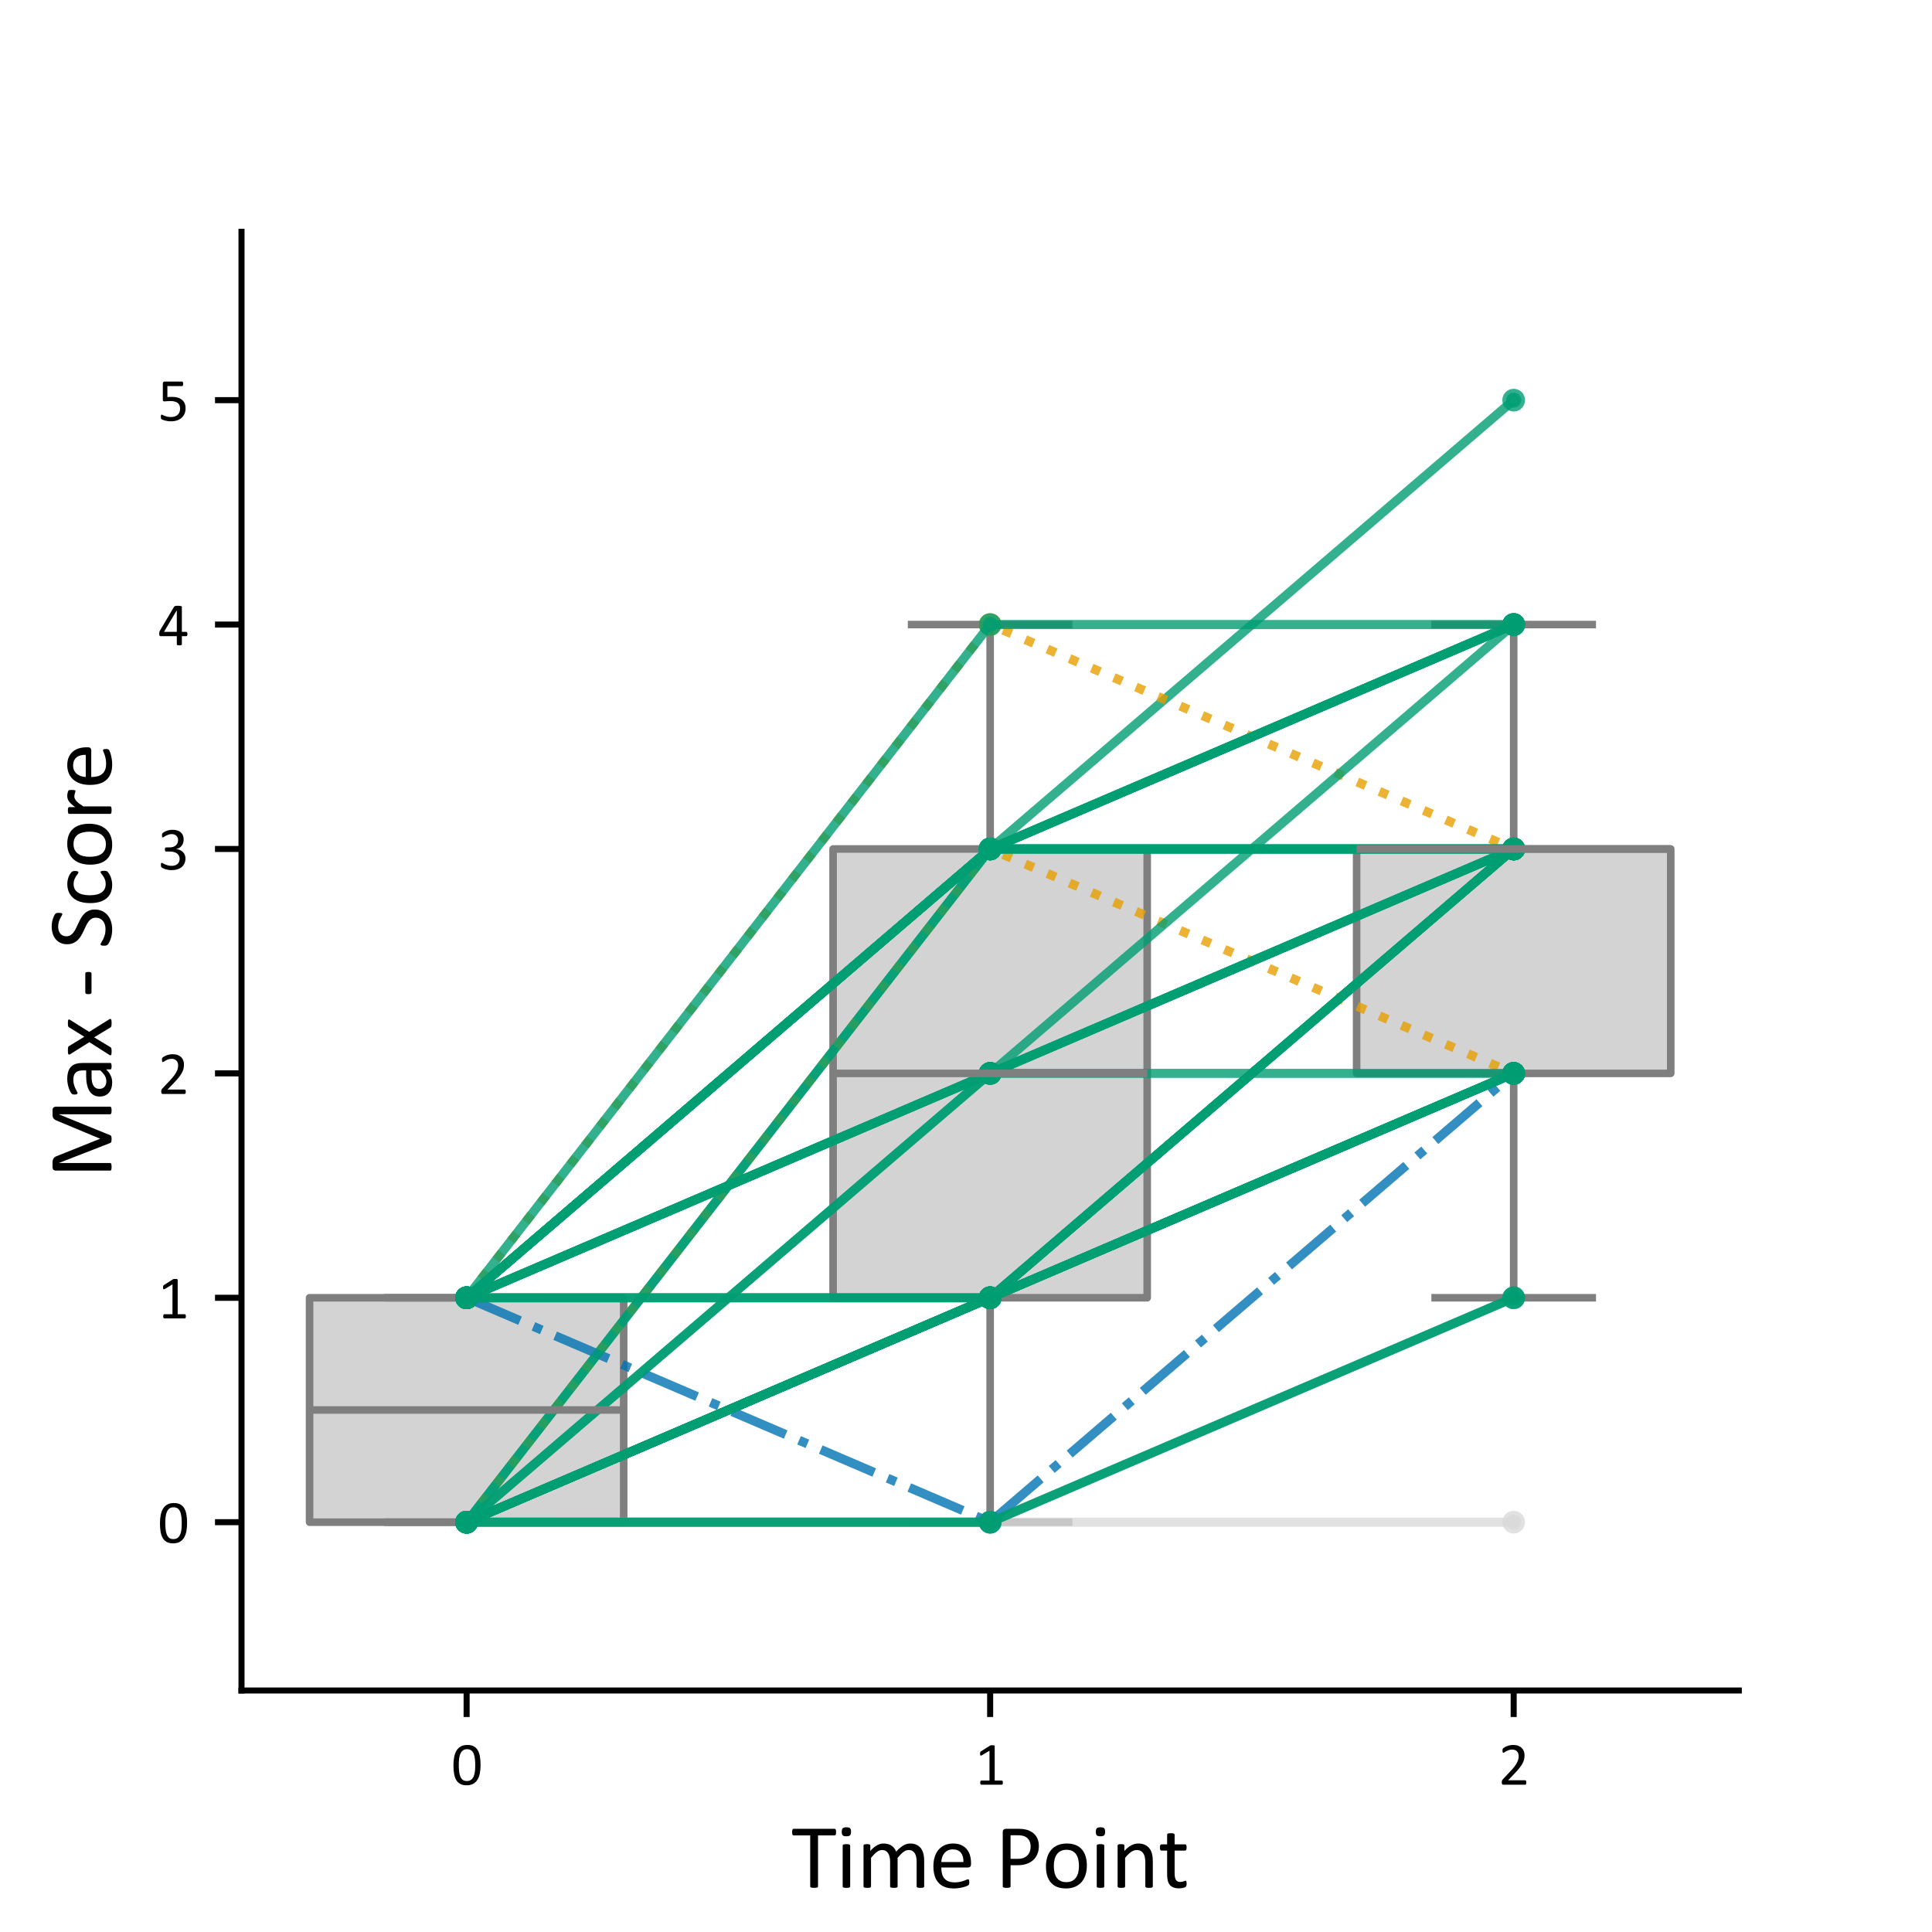 <?xml version="1.0" encoding="utf-8" standalone="no"?>
<!DOCTYPE svg PUBLIC "-//W3C//DTD SVG 1.1//EN"
  "http://www.w3.org/Graphics/SVG/1.1/DTD/svg11.dtd">
<svg xmlns:xlink="http://www.w3.org/1999/xlink" width="255.118pt" height="255.118pt" viewBox="0 0 255.118 255.118" xmlns="http://www.w3.org/2000/svg" version="1.1">
 <defs>
  <style type="text/css">*{stroke-linejoin: round; stroke-linecap: butt}</style>
 </defs>
 <g id="figure_1">
  <g id="patch_1">
   <path d="M 0 255.118 
L 255.118 255.118 
L 255.118 0 
L 0 0 
z
" style="fill: #ffffff"/>
  </g>
  <g id="axes_1">
   <g id="patch_2">
    <path d="M 31.89 223.228 
L 229.606 223.228 
L 229.606 30.614 
L 31.89 30.614 
z
" style="fill: #ffffff"/>
   </g>
   <g id="matplotlib.axis_1">
    <g id="xtick_1">
     <g id="line2d_1">
      <defs>
       <path id="m37b6466740" d="M 0 0 
L 0 3.5 
" style="stroke: #000000; stroke-width: 0.8"/>
      </defs>
      <g>
       <use xlink:href="#m37b6466740" x="61.616" y="223.228" style="stroke: #000000; stroke-width: 0.8"/>
      </g>
     </g>
     <g id="text_1">
      <!-- 0 -->
      <g transform="translate(59.589 235.669) scale(0.08 -0.08)">
       <defs>
        <path id="Calibri-30" d="M 3022 2031 
Q 3022 1566 2948 1181 
Q 2875 797 2704 520 
Q 2534 244 2259 92 
Q 1984 -59 1581 -59 
Q 1200 -59 939 77 
Q 678 213 518 477 
Q 359 741 292 1127 
Q 225 1513 225 2013 
Q 225 2475 300 2861 
Q 375 3247 544 3523 
Q 713 3800 988 3951 
Q 1263 4103 1663 4103 
Q 2047 4103 2308 3967 
Q 2569 3831 2728 3567 
Q 2888 3303 2955 2917 
Q 3022 2531 3022 2031 
z
M 2472 1994 
Q 2472 2297 2450 2537 
Q 2428 2778 2386 2962 
Q 2344 3147 2276 3280 
Q 2209 3413 2115 3498 
Q 2022 3584 1901 3623 
Q 1781 3663 1631 3663 
Q 1366 3663 1200 3538 
Q 1034 3413 939 3194 
Q 844 2975 809 2681 
Q 775 2388 775 2050 
Q 775 1597 822 1280 
Q 869 963 970 763 
Q 1072 563 1230 472 
Q 1388 381 1613 381 
Q 1788 381 1920 437 
Q 2053 494 2148 598 
Q 2244 703 2306 850 
Q 2369 997 2406 1175 
Q 2444 1353 2458 1561 
Q 2472 1769 2472 1994 
z
" transform="scale(0.016)"/>
       </defs>
       <use xlink:href="#Calibri-30"/>
      </g>
     </g>
    </g>
    <g id="xtick_2">
     <g id="line2d_2">
      <g>
       <use xlink:href="#m37b6466740" x="130.748" y="223.228" style="stroke: #000000; stroke-width: 0.8"/>
      </g>
     </g>
     <g id="text_2">
      <!-- 1 -->
      <g transform="translate(128.72 235.669) scale(0.08 -0.08)">
       <defs>
        <path id="Calibri-31" d="M 2897 213 
Q 2897 153 2887 112 
Q 2878 72 2862 47 
Q 2847 22 2826 11 
Q 2806 0 2784 0 
L 672 0 
Q 650 0 631 11 
Q 613 22 595 47 
Q 578 72 568 112 
Q 559 153 559 213 
Q 559 269 568 309 
Q 578 350 592 376 
Q 606 403 626 417 
Q 647 431 672 431 
L 1516 431 
L 1516 3506 
L 734 3041 
Q 675 3009 639 3003 
Q 603 2997 581 3017 
Q 559 3038 551 3084 
Q 544 3131 544 3203 
Q 544 3256 548 3293 
Q 553 3331 562 3356 
Q 572 3381 589 3400 
Q 606 3419 634 3438 
L 1566 4034 
Q 1578 4044 1597 4050 
Q 1616 4056 1644 4062 
Q 1672 4069 1709 4070 
Q 1747 4072 1803 4072 
Q 1878 4072 1928 4065 
Q 1978 4059 2006 4048 
Q 2034 4038 2043 4020 
Q 2053 4003 2053 3984 
L 2053 431 
L 2784 431 
Q 2809 431 2831 417 
Q 2853 403 2867 376 
Q 2881 350 2889 309 
Q 2897 269 2897 213 
z
" transform="scale(0.016)"/>
       </defs>
       <use xlink:href="#Calibri-31"/>
      </g>
     </g>
    </g>
    <g id="xtick_3">
     <g id="line2d_3">
      <g>
       <use xlink:href="#m37b6466740" x="199.879" y="223.228" style="stroke: #000000; stroke-width: 0.8"/>
      </g>
     </g>
     <g id="text_3">
      <!-- 2 -->
      <g transform="translate(197.852 235.669) scale(0.08 -0.08)">
       <defs>
        <path id="Calibri-32" d="M 2888 231 
Q 2888 175 2880 131 
Q 2872 88 2858 58 
Q 2844 28 2820 14 
Q 2797 0 2769 0 
L 534 0 
Q 491 0 458 11 
Q 425 22 401 47 
Q 378 72 367 119 
Q 356 166 356 234 
Q 356 297 361 344 
Q 366 391 381 427 
Q 397 463 420 498 
Q 444 534 481 575 
L 1266 1406 
Q 1538 1694 1702 1922 
Q 1866 2150 1955 2337 
Q 2044 2525 2072 2678 
Q 2100 2831 2100 2966 
Q 2100 3100 2056 3220 
Q 2013 3341 1930 3431 
Q 1847 3522 1722 3575 
Q 1597 3628 1434 3628 
Q 1244 3628 1092 3575 
Q 941 3522 827 3459 
Q 713 3397 636 3344 
Q 559 3291 522 3291 
Q 500 3291 483 3303 
Q 466 3316 455 3344 
Q 444 3372 437 3419 
Q 431 3466 431 3531 
Q 431 3578 434 3612 
Q 438 3647 445 3672 
Q 453 3697 465 3719 
Q 478 3741 515 3773 
Q 553 3806 645 3862 
Q 738 3919 877 3973 
Q 1016 4028 1183 4065 
Q 1350 4103 1534 4103 
Q 1828 4103 2048 4020 
Q 2269 3938 2414 3794 
Q 2559 3650 2631 3459 
Q 2703 3269 2703 3053 
Q 2703 2859 2668 2667 
Q 2634 2475 2523 2251 
Q 2413 2028 2203 1754 
Q 1994 1481 1647 1125 
L 1006 456 
L 2766 456 
Q 2791 456 2814 442 
Q 2838 428 2855 400 
Q 2872 372 2880 330 
Q 2888 288 2888 231 
z
" transform="scale(0.016)"/>
       </defs>
       <use xlink:href="#Calibri-32"/>
      </g>
     </g>
    </g>
    <g id="text_4">
     <!-- Time Point -->
     <g transform="translate(104.508 249.254) scale(0.12 -0.12)">
      <defs>
       <path id="Calibri-54" d="M 3072 3813 
Q 3072 3753 3065 3709 
Q 3059 3666 3045 3639 
Q 3031 3613 3011 3600 
Q 2991 3588 2966 3588 
L 1828 3588 
L 1828 81 
Q 1828 56 1815 37 
Q 1803 19 1772 8 
Q 1741 -3 1689 -11 
Q 1638 -19 1559 -19 
Q 1484 -19 1431 -11 
Q 1378 -3 1347 8 
Q 1316 19 1303 37 
Q 1291 56 1291 81 
L 1291 3588 
L 153 3588 
Q 128 3588 108 3600 
Q 88 3613 75 3639 
Q 63 3666 55 3709 
Q 47 3753 47 3813 
Q 47 3872 55 3917 
Q 63 3963 75 3991 
Q 88 4019 108 4031 
Q 128 4044 153 4044 
L 2966 4044 
Q 2991 4044 3011 4031 
Q 3031 4019 3045 3991 
Q 3059 3963 3065 3917 
Q 3072 3872 3072 3813 
z
" transform="scale(0.016)"/>
       <path id="Calibri-69" d="M 994 78 
Q 994 53 981 36 
Q 969 19 941 6 
Q 913 -6 863 -12 
Q 813 -19 734 -19 
Q 659 -19 609 -12 
Q 559 -6 529 6 
Q 500 19 489 36 
Q 478 53 478 78 
L 478 2891 
Q 478 2913 489 2931 
Q 500 2950 529 2962 
Q 559 2975 609 2981 
Q 659 2988 734 2988 
Q 813 2988 863 2981 
Q 913 2975 941 2962 
Q 969 2950 981 2931 
Q 994 2913 994 2891 
L 994 78 
z
M 1053 3841 
Q 1053 3659 984 3593 
Q 916 3528 731 3528 
Q 550 3528 483 3592 
Q 416 3656 416 3834 
Q 416 4016 484 4081 
Q 553 4147 738 4147 
Q 919 4147 986 4083 
Q 1053 4019 1053 3841 
z
" transform="scale(0.016)"/>
       <path id="Calibri-6d" d="M 4650 78 
Q 4650 53 4637 36 
Q 4625 19 4597 6 
Q 4569 -6 4519 -12 
Q 4469 -19 4394 -19 
Q 4316 -19 4266 -12 
Q 4216 -6 4186 6 
Q 4156 19 4143 36 
Q 4131 53 4131 78 
L 4131 1788 
Q 4131 1966 4100 2112 
Q 4069 2259 4000 2365 
Q 3931 2472 3825 2528 
Q 3719 2584 3575 2584 
Q 3397 2584 3217 2446 
Q 3038 2309 2822 2044 
L 2822 78 
Q 2822 53 2809 36 
Q 2797 19 2767 6 
Q 2738 -6 2688 -12 
Q 2638 -19 2563 -19 
Q 2491 -19 2439 -12 
Q 2388 -6 2358 6 
Q 2328 19 2317 36 
Q 2306 53 2306 78 
L 2306 1788 
Q 2306 1966 2272 2112 
Q 2238 2259 2169 2365 
Q 2100 2472 1995 2528 
Q 1891 2584 1747 2584 
Q 1569 2584 1387 2446 
Q 1206 2309 994 2044 
L 994 78 
Q 994 53 981 36 
Q 969 19 941 6 
Q 913 -6 863 -12 
Q 813 -19 734 -19 
Q 659 -19 609 -12 
Q 559 -6 529 6 
Q 500 19 489 36 
Q 478 53 478 78 
L 478 2891 
Q 478 2916 487 2933 
Q 497 2950 525 2964 
Q 553 2978 597 2983 
Q 641 2988 713 2988 
Q 781 2988 826 2983 
Q 872 2978 897 2964 
Q 922 2950 933 2933 
Q 944 2916 944 2891 
L 944 2519 
Q 1181 2784 1404 2907 
Q 1628 3031 1856 3031 
Q 2031 3031 2170 2990 
Q 2309 2950 2415 2876 
Q 2522 2803 2597 2701 
Q 2672 2600 2722 2475 
Q 2863 2628 2989 2734 
Q 3116 2841 3233 2906 
Q 3350 2972 3461 3001 
Q 3572 3031 3684 3031 
Q 3956 3031 4140 2936 
Q 4325 2841 4439 2681 
Q 4553 2522 4601 2308 
Q 4650 2094 4650 1856 
L 4650 78 
z
" transform="scale(0.016)"/>
       <path id="Calibri-65" d="M 2878 1606 
Q 2878 1484 2817 1432 
Q 2756 1381 2678 1381 
L 834 1381 
Q 834 1147 881 959 
Q 928 772 1037 637 
Q 1147 503 1322 431 
Q 1497 359 1750 359 
Q 1950 359 2106 392 
Q 2263 425 2377 465 
Q 2491 506 2564 539 
Q 2638 572 2675 572 
Q 2697 572 2714 561 
Q 2731 550 2740 528 
Q 2750 506 2754 467 
Q 2759 428 2759 372 
Q 2759 331 2756 301 
Q 2753 272 2748 248 
Q 2744 225 2733 206 
Q 2722 188 2705 170 
Q 2688 153 2603 114 
Q 2519 75 2384 37 
Q 2250 0 2073 -29 
Q 1897 -59 1697 -59 
Q 1350 -59 1089 37 
Q 828 134 650 325 
Q 472 516 381 803 
Q 291 1091 291 1472 
Q 291 1834 384 2123 
Q 478 2413 654 2614 
Q 831 2816 1081 2923 
Q 1331 3031 1641 3031 
Q 1972 3031 2205 2925 
Q 2438 2819 2588 2639 
Q 2738 2459 2808 2217 
Q 2878 1975 2878 1700 
L 2878 1606 
z
M 2359 1759 
Q 2369 2166 2180 2397 
Q 1991 2628 1619 2628 
Q 1428 2628 1284 2556 
Q 1141 2484 1044 2365 
Q 947 2247 894 2089 
Q 841 1931 834 1759 
L 2359 1759 
z
" transform="scale(0.016)"/>
       <path id="Calibri-20" transform="scale(0.016)"/>
       <path id="Calibri-50" d="M 3022 2859 
Q 3022 2556 2922 2312 
Q 2822 2069 2636 1897 
Q 2450 1725 2179 1631 
Q 1909 1538 1534 1538 
L 1075 1538 
L 1075 81 
Q 1075 56 1061 37 
Q 1047 19 1017 8 
Q 988 -3 936 -11 
Q 884 -19 806 -19 
Q 728 -19 676 -11 
Q 625 -3 594 8 
Q 563 19 550 37 
Q 538 56 538 81 
L 538 3813 
Q 538 3938 603 3991 
Q 669 4044 750 4044 
L 1616 4044 
Q 1747 4044 1867 4033 
Q 1988 4022 2152 3986 
Q 2316 3950 2486 3851 
Q 2656 3753 2775 3609 
Q 2894 3466 2958 3277 
Q 3022 3088 3022 2859 
z
M 2456 2816 
Q 2456 3063 2364 3228 
Q 2272 3394 2136 3475 
Q 2000 3556 1854 3578 
Q 1709 3600 1572 3600 
L 1075 3600 
L 1075 1978 
L 1559 1978 
Q 1803 1978 1964 2040 
Q 2125 2103 2234 2214 
Q 2344 2325 2400 2479 
Q 2456 2634 2456 2816 
z
" transform="scale(0.016)"/>
       <path id="Calibri-6f" d="M 3094 1516 
Q 3094 1172 3003 883 
Q 2913 594 2733 384 
Q 2553 175 2283 58 
Q 2013 -59 1656 -59 
Q 1309 -59 1051 44 
Q 794 147 622 344 
Q 450 541 365 822 
Q 281 1103 281 1459 
Q 281 1803 370 2092 
Q 459 2381 639 2590 
Q 819 2800 1087 2915 
Q 1356 3031 1716 3031 
Q 2063 3031 2320 2928 
Q 2578 2825 2750 2628 
Q 2922 2431 3008 2150 
Q 3094 1869 3094 1516 
z
M 2550 1481 
Q 2550 1709 2508 1912 
Q 2466 2116 2369 2269 
Q 2272 2422 2106 2511 
Q 1941 2600 1694 2600 
Q 1466 2600 1302 2519 
Q 1138 2438 1031 2289 
Q 925 2141 873 1937 
Q 822 1734 822 1494 
Q 822 1263 864 1059 
Q 906 856 1004 704 
Q 1103 553 1268 464 
Q 1434 375 1681 375 
Q 1906 375 2072 456 
Q 2238 538 2344 684 
Q 2450 831 2500 1034 
Q 2550 1238 2550 1481 
z
" transform="scale(0.016)"/>
       <path id="Calibri-6e" d="M 2900 78 
Q 2900 53 2887 36 
Q 2875 19 2847 6 
Q 2819 -6 2769 -12 
Q 2719 -19 2644 -19 
Q 2566 -19 2516 -12 
Q 2466 -6 2437 6 
Q 2409 19 2396 36 
Q 2384 53 2384 78 
L 2384 1725 
Q 2384 1966 2346 2112 
Q 2309 2259 2237 2365 
Q 2166 2472 2052 2528 
Q 1938 2584 1788 2584 
Q 1594 2584 1400 2446 
Q 1206 2309 994 2044 
L 994 78 
Q 994 53 981 36 
Q 969 19 941 6 
Q 913 -6 863 -12 
Q 813 -19 734 -19 
Q 659 -19 609 -12 
Q 559 -6 529 6 
Q 500 19 489 36 
Q 478 53 478 78 
L 478 2891 
Q 478 2916 487 2933 
Q 497 2950 525 2964 
Q 553 2978 597 2983 
Q 641 2988 713 2988 
Q 781 2988 826 2983 
Q 872 2978 897 2964 
Q 922 2950 933 2933 
Q 944 2916 944 2891 
L 944 2519 
Q 1181 2784 1417 2907 
Q 1653 3031 1894 3031 
Q 2175 3031 2367 2936 
Q 2559 2841 2678 2681 
Q 2797 2522 2848 2308 
Q 2900 2094 2900 1794 
L 2900 78 
z
" transform="scale(0.016)"/>
       <path id="Calibri-74" d="M 1941 284 
Q 1941 194 1928 141 
Q 1916 88 1891 63 
Q 1866 38 1816 16 
Q 1766 -6 1702 -20 
Q 1638 -34 1566 -43 
Q 1494 -53 1422 -53 
Q 1203 -53 1047 5 
Q 891 63 791 180 
Q 691 297 645 476 
Q 600 656 600 900 
L 600 2544 
L 206 2544 
Q 159 2544 131 2594 
Q 103 2644 103 2756 
Q 103 2816 111 2856 
Q 119 2897 131 2923 
Q 144 2950 164 2961 
Q 184 2972 209 2972 
L 600 2972 
L 600 3641 
Q 600 3663 611 3681 
Q 622 3700 651 3714 
Q 681 3728 731 3734 
Q 781 3741 856 3741 
Q 934 3741 984 3734 
Q 1034 3728 1062 3714 
Q 1091 3700 1103 3681 
Q 1116 3663 1116 3641 
L 1116 2972 
L 1838 2972 
Q 1863 2972 1881 2961 
Q 1900 2950 1914 2923 
Q 1928 2897 1934 2856 
Q 1941 2816 1941 2756 
Q 1941 2644 1912 2594 
Q 1884 2544 1838 2544 
L 1116 2544 
L 1116 975 
Q 1116 684 1202 536 
Q 1288 388 1509 388 
Q 1581 388 1637 402 
Q 1694 416 1737 431 
Q 1781 447 1812 461 
Q 1844 475 1869 475 
Q 1884 475 1898 467 
Q 1913 459 1920 437 
Q 1928 416 1934 378 
Q 1941 341 1941 284 
z
" transform="scale(0.016)"/>
      </defs>
      <use xlink:href="#Calibri-54"/>
      <use xlink:href="#Calibri-69" x="48.73"/>
      <use xlink:href="#Calibri-6d" x="71.68"/>
      <use xlink:href="#Calibri-65" x="151.562"/>
      <use xlink:href="#Calibri-20" x="201.318"/>
      <use xlink:href="#Calibri-50" x="223.926"/>
      <use xlink:href="#Calibri-6f" x="275.586"/>
      <use xlink:href="#Calibri-69" x="328.32"/>
      <use xlink:href="#Calibri-6e" x="351.27"/>
      <use xlink:href="#Calibri-74" x="403.809"/>
     </g>
    </g>
   </g>
   <g id="matplotlib.axis_2">
    <g id="ytick_1">
     <g id="line2d_4">
      <defs>
       <path id="mc0b3cc58c7" d="M 0 0 
L -3.5 0 
" style="stroke: #000000; stroke-width: 0.8"/>
      </defs>
      <g>
       <use xlink:href="#mc0b3cc58c7" x="31.89" y="201.003" style="stroke: #000000; stroke-width: 0.8"/>
      </g>
     </g>
     <g id="text_5">
      <!-- 0 -->
      <g transform="translate(20.835 203.724) scale(0.08 -0.08)">
       <use xlink:href="#Calibri-30"/>
      </g>
     </g>
    </g>
    <g id="ytick_2">
     <g id="line2d_5">
      <g>
       <use xlink:href="#mc0b3cc58c7" x="31.89" y="171.37" style="stroke: #000000; stroke-width: 0.8"/>
      </g>
     </g>
     <g id="text_6">
      <!-- 1 -->
      <g transform="translate(20.835 174.091) scale(0.08 -0.08)">
       <use xlink:href="#Calibri-31"/>
      </g>
     </g>
    </g>
    <g id="ytick_3">
     <g id="line2d_6">
      <g>
       <use xlink:href="#mc0b3cc58c7" x="31.89" y="141.737" style="stroke: #000000; stroke-width: 0.8"/>
      </g>
     </g>
     <g id="text_7">
      <!-- 2 -->
      <g transform="translate(20.835 144.458) scale(0.08 -0.08)">
       <use xlink:href="#Calibri-32"/>
      </g>
     </g>
    </g>
    <g id="ytick_4">
     <g id="line2d_7">
      <g>
       <use xlink:href="#mc0b3cc58c7" x="31.89" y="112.105" style="stroke: #000000; stroke-width: 0.8"/>
      </g>
     </g>
     <g id="text_8">
      <!-- 3 -->
      <g transform="translate(20.835 114.825) scale(0.08 -0.08)">
       <defs>
        <path id="Calibri-33" d="M 2856 1156 
Q 2856 878 2759 654 
Q 2663 431 2481 272 
Q 2300 113 2034 27 
Q 1769 -59 1434 -59 
Q 1231 -59 1054 -26 
Q 878 6 740 51 
Q 603 97 512 145 
Q 422 194 398 216 
Q 375 238 362 259 
Q 350 281 340 312 
Q 331 344 326 389 
Q 322 434 322 500 
Q 322 613 344 656 
Q 366 700 406 700 
Q 434 700 517 650 
Q 600 600 729 542 
Q 859 484 1032 434 
Q 1206 384 1419 384 
Q 1625 384 1781 437 
Q 1938 491 2044 587 
Q 2150 684 2203 817 
Q 2256 950 2256 1106 
Q 2256 1278 2189 1415 
Q 2122 1553 1992 1653 
Q 1863 1753 1673 1806 
Q 1484 1859 1244 1859 
L 859 1859 
Q 834 1859 811 1870 
Q 788 1881 770 1906 
Q 753 1931 742 1972 
Q 731 2013 731 2078 
Q 731 2138 740 2177 
Q 750 2216 767 2239 
Q 784 2263 806 2273 
Q 828 2284 856 2284 
L 1209 2284 
Q 1416 2284 1580 2337 
Q 1744 2391 1858 2491 
Q 1972 2591 2033 2730 
Q 2094 2869 2094 3041 
Q 2094 3166 2053 3280 
Q 2013 3394 1931 3478 
Q 1850 3563 1723 3611 
Q 1597 3659 1431 3659 
Q 1250 3659 1098 3604 
Q 947 3550 828 3487 
Q 709 3425 631 3370 
Q 553 3316 522 3316 
Q 500 3316 483 3323 
Q 466 3331 455 3354 
Q 444 3378 439 3420 
Q 434 3463 434 3531 
Q 434 3578 437 3614 
Q 441 3650 450 3676 
Q 459 3703 471 3725 
Q 484 3747 514 3776 
Q 544 3806 634 3862 
Q 725 3919 858 3973 
Q 991 4028 1164 4065 
Q 1338 4103 1538 4103 
Q 1819 4103 2031 4031 
Q 2244 3959 2386 3828 
Q 2528 3697 2598 3514 
Q 2669 3331 2669 3109 
Q 2669 2919 2619 2755 
Q 2569 2591 2472 2464 
Q 2375 2338 2234 2248 
Q 2094 2159 1909 2125 
L 1909 2119 
Q 2119 2097 2292 2014 
Q 2466 1931 2591 1806 
Q 2716 1681 2786 1514 
Q 2856 1347 2856 1156 
z
" transform="scale(0.016)"/>
       </defs>
       <use xlink:href="#Calibri-33"/>
      </g>
     </g>
    </g>
    <g id="ytick_5">
     <g id="line2d_8">
      <g>
       <use xlink:href="#mc0b3cc58c7" x="31.89" y="82.472" style="stroke: #000000; stroke-width: 0.8"/>
      </g>
     </g>
     <g id="text_9">
      <!-- 4 -->
      <g transform="translate(20.835 85.192) scale(0.08 -0.08)">
       <defs>
        <path id="Calibri-34" d="M 3059 1150 
Q 3059 1047 3028 987 
Q 2997 928 2941 928 
L 2484 928 
L 2484 78 
Q 2484 53 2471 36 
Q 2459 19 2428 6 
Q 2397 -6 2347 -12 
Q 2297 -19 2219 -19 
Q 2144 -19 2094 -12 
Q 2044 -6 2014 6 
Q 1984 19 1973 36 
Q 1963 53 1963 78 
L 1963 928 
L 294 928 
Q 256 928 231 937 
Q 206 947 186 972 
Q 166 997 158 1044 
Q 150 1091 150 1166 
Q 150 1225 153 1272 
Q 156 1319 165 1358 
Q 175 1397 190 1433 
Q 206 1469 228 1509 
L 1684 3966 
Q 1700 3991 1729 4009 
Q 1759 4028 1806 4040 
Q 1853 4053 1922 4058 
Q 1991 4063 2084 4063 
Q 2188 4063 2264 4055 
Q 2341 4047 2387 4034 
Q 2434 4022 2459 4001 
Q 2484 3981 2484 3953 
L 2484 1372 
L 2941 1372 
Q 2994 1372 3026 1317 
Q 3059 1263 3059 1150 
z
M 1963 3591 
L 1956 3591 
L 641 1372 
L 1963 1372 
L 1963 3591 
z
" transform="scale(0.016)"/>
       </defs>
       <use xlink:href="#Calibri-34"/>
      </g>
     </g>
    </g>
    <g id="ytick_6">
     <g id="line2d_9">
      <g>
       <use xlink:href="#mc0b3cc58c7" x="31.89" y="52.839" style="stroke: #000000; stroke-width: 0.8"/>
      </g>
     </g>
     <g id="text_10">
      <!-- 5 -->
      <g transform="translate(20.835 55.559) scale(0.08 -0.08)">
       <defs>
        <path id="Calibri-35" d="M 2869 1300 
Q 2869 975 2759 722 
Q 2650 469 2450 295 
Q 2250 122 1973 31 
Q 1697 -59 1359 -59 
Q 1172 -59 1003 -32 
Q 834 -6 703 33 
Q 572 72 487 109 
Q 403 147 379 169 
Q 356 191 347 209 
Q 338 228 330 254 
Q 322 281 319 322 
Q 316 363 316 419 
Q 316 472 320 514 
Q 325 556 337 582 
Q 350 609 367 621 
Q 384 634 406 634 
Q 438 634 503 595 
Q 569 556 680 511 
Q 791 466 955 425 
Q 1119 384 1344 384 
Q 1553 384 1728 434 
Q 1903 484 2029 590 
Q 2156 697 2228 858 
Q 2300 1019 2300 1250 
Q 2300 1444 2239 1592 
Q 2178 1741 2051 1839 
Q 1925 1938 1731 1986 
Q 1538 2034 1269 2034 
Q 1078 2034 940 2015 
Q 803 1997 684 1997 
Q 597 1997 559 2037 
Q 522 2078 522 2194 
L 522 3841 
Q 522 3944 570 3994 
Q 619 4044 709 4044 
L 2500 4044 
Q 2525 4044 2548 4030 
Q 2572 4016 2587 3987 
Q 2603 3959 2611 3915 
Q 2619 3872 2619 3813 
Q 2619 3700 2587 3637 
Q 2556 3575 2500 3575 
L 991 3575 
L 991 2441 
Q 1100 2456 1214 2459 
Q 1328 2463 1478 2463 
Q 1825 2463 2084 2380 
Q 2344 2297 2517 2145 
Q 2691 1994 2780 1778 
Q 2869 1563 2869 1300 
z
" transform="scale(0.016)"/>
       </defs>
       <use xlink:href="#Calibri-35"/>
      </g>
     </g>
    </g>
    <g id="text_11">
     <!-- Max - Score -->
     <g transform="translate(14.701 155.609) rotate(-90) scale(0.12 -0.12)">
      <defs>
       <path id="Calibri-4d" d="M 4934 81 
Q 4934 56 4921 37 
Q 4909 19 4878 8 
Q 4847 -3 4798 -11 
Q 4750 -19 4672 -19 
Q 4600 -19 4548 -11 
Q 4497 -3 4467 8 
Q 4438 19 4425 37 
Q 4413 56 4413 81 
L 4413 3603 
L 4406 3603 
L 2966 66 
Q 2956 44 2939 28 
Q 2922 13 2889 2 
Q 2856 -9 2811 -14 
Q 2766 -19 2703 -19 
Q 2638 -19 2591 -12 
Q 2544 -6 2512 5 
Q 2481 16 2464 31 
Q 2447 47 2441 66 
L 1063 3603 
L 1059 3603 
L 1059 81 
Q 1059 56 1046 37 
Q 1034 19 1003 8 
Q 972 -3 922 -11 
Q 872 -19 794 -19 
Q 719 -19 669 -11 
Q 619 -3 589 8 
Q 559 19 548 37 
Q 538 56 538 81 
L 538 3800 
Q 538 3931 606 3987 
Q 675 4044 759 4044 
L 1084 4044 
Q 1184 4044 1259 4025 
Q 1334 4006 1390 3965 
Q 1447 3925 1484 3862 
Q 1522 3800 1550 3716 
L 2722 788 
L 2738 788 
L 3956 3706 
Q 3991 3800 4031 3865 
Q 4072 3931 4120 3970 
Q 4169 4009 4228 4026 
Q 4288 4044 4366 4044 
L 4706 4044 
Q 4753 4044 4795 4030 
Q 4838 4016 4867 3986 
Q 4897 3956 4915 3911 
Q 4934 3866 4934 3800 
L 4934 81 
z
" transform="scale(0.016)"/>
       <path id="Calibri-61" d="M 2597 75 
Q 2597 38 2572 19 
Q 2547 0 2503 -9 
Q 2459 -19 2375 -19 
Q 2294 -19 2245 -9 
Q 2197 0 2175 19 
Q 2153 38 2153 75 
L 2153 356 
Q 1969 159 1742 50 
Q 1516 -59 1263 -59 
Q 1041 -59 861 -1 
Q 681 56 554 165 
Q 428 275 358 434 
Q 288 594 288 797 
Q 288 1034 384 1209 
Q 481 1384 662 1500 
Q 844 1616 1106 1673 
Q 1369 1731 1697 1731 
L 2084 1731 
L 2084 1950 
Q 2084 2113 2050 2238 
Q 2016 2363 1939 2445 
Q 1863 2528 1741 2570 
Q 1619 2613 1441 2613 
Q 1250 2613 1098 2567 
Q 947 2522 833 2467 
Q 719 2413 642 2367 
Q 566 2322 528 2322 
Q 503 2322 484 2334 
Q 466 2347 452 2372 
Q 438 2397 431 2436 
Q 425 2475 425 2522 
Q 425 2600 436 2645 
Q 447 2691 489 2731 
Q 531 2772 634 2826 
Q 738 2881 872 2926 
Q 1006 2972 1165 3001 
Q 1325 3031 1488 3031 
Q 1791 3031 2003 2962 
Q 2216 2894 2347 2761 
Q 2478 2628 2537 2431 
Q 2597 2234 2597 1972 
L 2597 75 
z
M 2084 1359 
L 1644 1359 
Q 1431 1359 1275 1323 
Q 1119 1288 1016 1217 
Q 913 1147 864 1048 
Q 816 950 816 822 
Q 816 603 955 473 
Q 1094 344 1344 344 
Q 1547 344 1720 447 
Q 1894 550 2084 763 
L 2084 1359 
z
" transform="scale(0.016)"/>
       <path id="Calibri-78" d="M 2609 138 
Q 2634 94 2634 64 
Q 2634 34 2604 15 
Q 2575 -3 2514 -11 
Q 2453 -19 2356 -19 
Q 2263 -19 2208 -14 
Q 2153 -9 2120 2 
Q 2088 13 2070 30 
Q 2053 47 2041 69 
L 1366 1184 
L 694 69 
Q 681 47 664 30 
Q 647 13 614 2 
Q 581 -9 528 -14 
Q 475 -19 388 -19 
Q 297 -19 239 -11 
Q 181 -3 154 15 
Q 128 34 129 64 
Q 131 94 159 138 
L 1034 1509 
L 206 2831 
Q 181 2875 179 2904 
Q 178 2934 208 2954 
Q 238 2975 298 2981 
Q 359 2988 459 2988 
Q 550 2988 604 2983 
Q 659 2978 690 2968 
Q 722 2959 737 2943 
Q 753 2928 766 2906 
L 1406 1859 
L 2056 2906 
Q 2069 2925 2084 2940 
Q 2100 2956 2126 2967 
Q 2153 2978 2201 2983 
Q 2250 2988 2334 2988 
Q 2425 2988 2483 2981 
Q 2541 2975 2569 2958 
Q 2597 2941 2594 2909 
Q 2591 2878 2563 2831 
L 1741 1525 
L 2609 138 
z
" transform="scale(0.016)"/>
       <path id="Calibri-2d" d="M 1744 1578 
Q 1744 1456 1716 1409 
Q 1688 1363 1634 1363 
L 328 1363 
Q 272 1363 244 1411 
Q 216 1459 216 1578 
Q 216 1697 244 1744 
Q 272 1791 328 1791 
L 1634 1791 
Q 1659 1791 1679 1781 
Q 1700 1772 1714 1745 
Q 1728 1719 1736 1678 
Q 1744 1638 1744 1578 
z
" transform="scale(0.016)"/>
       <path id="Calibri-53" d="M 2709 1134 
Q 2709 850 2604 628 
Q 2500 406 2314 251 
Q 2128 97 1876 19 
Q 1625 -59 1334 -59 
Q 1131 -59 957 -25 
Q 784 9 648 59 
Q 513 109 420 162 
Q 328 216 292 253 
Q 256 291 239 348 
Q 222 406 222 503 
Q 222 572 228 617 
Q 234 663 246 691 
Q 259 719 278 730 
Q 297 741 322 741 
Q 366 741 445 687 
Q 525 634 650 571 
Q 775 509 951 454 
Q 1128 400 1359 400 
Q 1534 400 1679 447 
Q 1825 494 1929 580 
Q 2034 666 2090 791 
Q 2147 916 2147 1075 
Q 2147 1247 2069 1369 
Q 1991 1491 1862 1583 
Q 1734 1675 1570 1751 
Q 1406 1828 1234 1908 
Q 1063 1988 900 2084 
Q 738 2181 609 2312 
Q 481 2444 401 2620 
Q 322 2797 322 3044 
Q 322 3297 414 3495 
Q 506 3694 670 3828 
Q 834 3963 1061 4033 
Q 1288 4103 1550 4103 
Q 1684 4103 1820 4079 
Q 1956 4056 2076 4017 
Q 2197 3978 2290 3929 
Q 2384 3881 2414 3851 
Q 2444 3822 2453 3805 
Q 2463 3788 2469 3761 
Q 2475 3734 2478 3696 
Q 2481 3659 2481 3600 
Q 2481 3544 2476 3500 
Q 2472 3456 2462 3426 
Q 2453 3397 2436 3383 
Q 2419 3369 2397 3369 
Q 2363 3369 2289 3412 
Q 2216 3456 2109 3511 
Q 2003 3566 1858 3611 
Q 1713 3656 1531 3656 
Q 1363 3656 1238 3611 
Q 1113 3566 1031 3491 
Q 950 3416 909 3312 
Q 869 3209 869 3094 
Q 869 2925 947 2803 
Q 1025 2681 1154 2587 
Q 1284 2494 1450 2416 
Q 1616 2338 1787 2258 
Q 1959 2178 2125 2083 
Q 2291 1988 2420 1858 
Q 2550 1728 2629 1551 
Q 2709 1375 2709 1134 
z
" transform="scale(0.016)"/>
       <path id="Calibri-63" d="M 2500 506 
Q 2500 453 2497 414 
Q 2494 375 2486 348 
Q 2478 322 2467 301 
Q 2456 281 2417 242 
Q 2378 203 2284 145 
Q 2191 88 2073 42 
Q 1956 -3 1818 -31 
Q 1681 -59 1534 -59 
Q 1231 -59 997 41 
Q 763 141 605 333 
Q 447 525 364 804 
Q 281 1084 281 1450 
Q 281 1866 382 2164 
Q 484 2463 661 2653 
Q 838 2844 1077 2936 
Q 1316 3028 1594 3028 
Q 1728 3028 1854 3003 
Q 1981 2978 2087 2937 
Q 2194 2897 2276 2844 
Q 2359 2791 2396 2753 
Q 2434 2716 2448 2694 
Q 2463 2672 2472 2642 
Q 2481 2613 2484 2575 
Q 2488 2538 2488 2481 
Q 2488 2359 2459 2311 
Q 2431 2263 2391 2263 
Q 2344 2263 2283 2314 
Q 2222 2366 2128 2428 
Q 2034 2491 1901 2542 
Q 1769 2594 1588 2594 
Q 1216 2594 1017 2308 
Q 819 2022 819 1478 
Q 819 1206 870 1001 
Q 922 797 1022 659 
Q 1122 522 1267 455 
Q 1413 388 1600 388 
Q 1778 388 1912 444 
Q 2047 500 2145 567 
Q 2244 634 2311 689 
Q 2378 744 2416 744 
Q 2438 744 2453 731 
Q 2469 719 2480 689 
Q 2491 659 2495 614 
Q 2500 569 2500 506 
z
" transform="scale(0.016)"/>
       <path id="Calibri-72" d="M 2122 2706 
Q 2122 2638 2119 2591 
Q 2116 2544 2106 2517 
Q 2097 2491 2083 2477 
Q 2069 2463 2044 2463 
Q 2019 2463 1983 2477 
Q 1947 2491 1901 2505 
Q 1856 2519 1800 2531 
Q 1744 2544 1678 2544 
Q 1600 2544 1525 2512 
Q 1450 2481 1367 2409 
Q 1284 2338 1193 2219 
Q 1103 2100 994 1928 
L 994 78 
Q 994 53 981 36 
Q 969 19 941 6 
Q 913 -6 863 -12 
Q 813 -19 734 -19 
Q 659 -19 609 -12 
Q 559 -6 529 6 
Q 500 19 489 36 
Q 478 53 478 78 
L 478 2891 
Q 478 2916 487 2933 
Q 497 2950 525 2964 
Q 553 2978 597 2983 
Q 641 2988 713 2988 
Q 781 2988 826 2983 
Q 872 2978 897 2964 
Q 922 2950 933 2933 
Q 944 2916 944 2891 
L 944 2481 
Q 1059 2650 1161 2756 
Q 1263 2863 1353 2923 
Q 1444 2984 1533 3007 
Q 1622 3031 1713 3031 
Q 1753 3031 1804 3026 
Q 1856 3022 1912 3009 
Q 1969 2997 2014 2981 
Q 2059 2966 2078 2950 
Q 2097 2934 2103 2920 
Q 2109 2906 2114 2884 
Q 2119 2863 2120 2820 
Q 2122 2778 2122 2706 
z
" transform="scale(0.016)"/>
      </defs>
      <use xlink:href="#Calibri-4d"/>
      <use xlink:href="#Calibri-61" x="85.498"/>
      <use xlink:href="#Calibri-78" x="133.398"/>
      <use xlink:href="#Calibri-20" x="176.709"/>
      <use xlink:href="#Calibri-2d" x="199.316"/>
      <use xlink:href="#Calibri-20" x="229.932"/>
      <use xlink:href="#Calibri-53" x="252.539"/>
      <use xlink:href="#Calibri-63" x="298.486"/>
      <use xlink:href="#Calibri-6f" x="340.771"/>
      <use xlink:href="#Calibri-72" x="393.506"/>
      <use xlink:href="#Calibri-65" x="428.369"/>
     </g>
    </g>
   </g>
   <g id="patch_3">
    <path d="M 40.877 201.003 
L 82.356 201.003 
L 82.356 171.37 
L 40.877 171.37 
L 40.877 201.003 
z
" clip-path="url(#p27dc013f49)" style="fill: #d3d3d3; stroke: #7f7f7f; stroke-linejoin: miter"/>
   </g>
   <g id="line2d_10">
    <path d="M 61.616 201.003 
L 61.616 201.003 
" clip-path="url(#p27dc013f49)" style="fill: none; stroke: #7f7f7f"/>
   </g>
   <g id="line2d_11">
    <path d="M 61.616 171.37 
L 61.616 171.37 
" clip-path="url(#p27dc013f49)" style="fill: none; stroke: #7f7f7f"/>
   </g>
   <g id="line2d_12">
    <path d="M 51.247 201.003 
L 71.986 201.003 
" clip-path="url(#p27dc013f49)" style="fill: none; stroke: #7f7f7f; stroke-linecap: square"/>
   </g>
   <g id="line2d_13">
    <path d="M 51.247 171.37 
L 71.986 171.37 
" clip-path="url(#p27dc013f49)" style="fill: none; stroke: #7f7f7f; stroke-linecap: square"/>
   </g>
   <g id="patch_4">
    <path d="M 110.008 171.37 
L 151.487 171.37 
L 151.487 112.105 
L 110.008 112.105 
L 110.008 171.37 
z
" clip-path="url(#p27dc013f49)" style="fill: #d3d3d3; stroke: #7f7f7f; stroke-linejoin: miter"/>
   </g>
   <g id="line2d_14">
    <path d="M 130.748 171.37 
L 130.748 201.003 
" clip-path="url(#p27dc013f49)" style="fill: none; stroke: #7f7f7f"/>
   </g>
   <g id="line2d_15">
    <path d="M 130.748 112.105 
L 130.748 82.472 
" clip-path="url(#p27dc013f49)" style="fill: none; stroke: #7f7f7f"/>
   </g>
   <g id="line2d_16">
    <path d="M 120.378 201.003 
L 141.117 201.003 
" clip-path="url(#p27dc013f49)" style="fill: none; stroke: #7f7f7f; stroke-linecap: square"/>
   </g>
   <g id="line2d_17">
    <path d="M 120.378 82.472 
L 141.117 82.472 
" clip-path="url(#p27dc013f49)" style="fill: none; stroke: #7f7f7f; stroke-linecap: square"/>
   </g>
   <g id="patch_5">
    <path d="M 179.14 141.737 
L 220.619 141.737 
L 220.619 112.105 
L 179.14 112.105 
L 179.14 141.737 
z
" clip-path="url(#p27dc013f49)" style="fill: #d3d3d3; stroke: #7f7f7f; stroke-linejoin: miter"/>
   </g>
   <g id="line2d_18">
    <path d="M 199.879 141.737 
L 199.879 171.37 
" clip-path="url(#p27dc013f49)" style="fill: none; stroke: #7f7f7f"/>
   </g>
   <g id="line2d_19">
    <path d="M 199.879 112.105 
L 199.879 82.472 
" clip-path="url(#p27dc013f49)" style="fill: none; stroke: #7f7f7f"/>
   </g>
   <g id="line2d_20">
    <path d="M 189.51 171.37 
L 210.249 171.37 
" clip-path="url(#p27dc013f49)" style="fill: none; stroke: #7f7f7f; stroke-linecap: square"/>
   </g>
   <g id="line2d_21">
    <path d="M 189.51 82.472 
L 210.249 82.472 
" clip-path="url(#p27dc013f49)" style="fill: none; stroke: #7f7f7f; stroke-linecap: square"/>
   </g>
   <g id="line2d_22">
    <path d="M 61.616 171.37 
L 130.748 112.105 
L 199.879 52.839 
" clip-path="url(#p27dc013f49)" style="fill: none; stroke: #009e73; stroke-opacity: 0.8; stroke-width: 1.2; stroke-linecap: square"/>
    <defs>
     <path id="m58a1f75107" d="M 0 1 
C 0.265 1 0.52 0.895 0.707 0.707 
C 0.895 0.52 1 0.265 1 0 
C 1 -0.265 0.895 -0.52 0.707 -0.707 
C 0.52 -0.895 0.265 -1 0 -1 
C -0.265 -1 -0.52 -0.895 -0.707 -0.707 
C -0.895 -0.52 -1 -0.265 -1 0 
C -1 0.265 -0.895 0.52 -0.707 0.707 
C -0.52 0.895 -0.265 1 0 1 
z
" style="stroke: #009e73; stroke-opacity: 0.8"/>
    </defs>
    <g clip-path="url(#p27dc013f49)">
     <use xlink:href="#m58a1f75107" x="61.616" y="171.37" style="fill: #009e73; fill-opacity: 0.8; stroke: #009e73; stroke-opacity: 0.8"/>
     <use xlink:href="#m58a1f75107" x="130.748" y="112.105" style="fill: #009e73; fill-opacity: 0.8; stroke: #009e73; stroke-opacity: 0.8"/>
     <use xlink:href="#m58a1f75107" x="199.879" y="52.839" style="fill: #009e73; fill-opacity: 0.8; stroke: #009e73; stroke-opacity: 0.8"/>
    </g>
   </g>
   <g id="line2d_23">
    <path d="M 61.616 171.37 
L 130.748 82.472 
L 199.879 112.105 
" clip-path="url(#p27dc013f49)" style="fill: none; stroke-dasharray: 1.2,1.98; stroke-dashoffset: 0; stroke: #e69f00; stroke-opacity: 0.8; stroke-width: 1.2"/>
    <defs>
     <path id="mf9d48b8ec8" d="M 0 1 
C 0.265 1 0.52 0.895 0.707 0.707 
C 0.895 0.52 1 0.265 1 0 
C 1 -0.265 0.895 -0.52 0.707 -0.707 
C 0.52 -0.895 0.265 -1 0 -1 
C -0.265 -1 -0.52 -0.895 -0.707 -0.707 
C -0.895 -0.52 -1 -0.265 -1 0 
C -1 0.265 -0.895 0.52 -0.707 0.707 
C -0.52 0.895 -0.265 1 0 1 
z
" style="stroke: #e69f00; stroke-opacity: 0.8"/>
    </defs>
    <g clip-path="url(#p27dc013f49)">
     <use xlink:href="#mf9d48b8ec8" x="61.616" y="171.37" style="fill: #e69f00; fill-opacity: 0.8; stroke: #e69f00; stroke-opacity: 0.8"/>
     <use xlink:href="#mf9d48b8ec8" x="130.748" y="82.472" style="fill: #e69f00; fill-opacity: 0.8; stroke: #e69f00; stroke-opacity: 0.8"/>
     <use xlink:href="#mf9d48b8ec8" x="199.879" y="112.105" style="fill: #e69f00; fill-opacity: 0.8; stroke: #e69f00; stroke-opacity: 0.8"/>
    </g>
   </g>
   <g id="line2d_24">
    <path d="M 61.616 201.003 
L 130.748 112.105 
L 199.879 112.105 
" clip-path="url(#p27dc013f49)" style="fill: none; stroke: #009e73; stroke-opacity: 0.8; stroke-width: 1.2; stroke-linecap: square"/>
    <g clip-path="url(#p27dc013f49)">
     <use xlink:href="#m58a1f75107" x="61.616" y="201.003" style="fill: #009e73; fill-opacity: 0.8; stroke: #009e73; stroke-opacity: 0.8"/>
     <use xlink:href="#m58a1f75107" x="130.748" y="112.105" style="fill: #009e73; fill-opacity: 0.8; stroke: #009e73; stroke-opacity: 0.8"/>
     <use xlink:href="#m58a1f75107" x="199.879" y="112.105" style="fill: #009e73; fill-opacity: 0.8; stroke: #009e73; stroke-opacity: 0.8"/>
    </g>
   </g>
   <g id="line2d_25">
    <path d="M 61.616 171.37 
L 130.748 112.105 
L 199.879 82.472 
" clip-path="url(#p27dc013f49)" style="fill: none; stroke: #009e73; stroke-opacity: 0.8; stroke-width: 1.2; stroke-linecap: square"/>
    <g clip-path="url(#p27dc013f49)">
     <use xlink:href="#m58a1f75107" x="61.616" y="171.37" style="fill: #009e73; fill-opacity: 0.8; stroke: #009e73; stroke-opacity: 0.8"/>
     <use xlink:href="#m58a1f75107" x="130.748" y="112.105" style="fill: #009e73; fill-opacity: 0.8; stroke: #009e73; stroke-opacity: 0.8"/>
     <use xlink:href="#m58a1f75107" x="199.879" y="82.472" style="fill: #009e73; fill-opacity: 0.8; stroke: #009e73; stroke-opacity: 0.8"/>
    </g>
   </g>
   <g id="line2d_26">
    <path d="M 61.616 201.003 
L 130.748 171.37 
L 199.879 112.105 
" clip-path="url(#p27dc013f49)" style="fill: none; stroke: #009e73; stroke-opacity: 0.8; stroke-width: 1.2; stroke-linecap: square"/>
    <g clip-path="url(#p27dc013f49)">
     <use xlink:href="#m58a1f75107" x="61.616" y="201.003" style="fill: #009e73; fill-opacity: 0.8; stroke: #009e73; stroke-opacity: 0.8"/>
     <use xlink:href="#m58a1f75107" x="130.748" y="171.37" style="fill: #009e73; fill-opacity: 0.8; stroke: #009e73; stroke-opacity: 0.8"/>
     <use xlink:href="#m58a1f75107" x="199.879" y="112.105" style="fill: #009e73; fill-opacity: 0.8; stroke: #009e73; stroke-opacity: 0.8"/>
    </g>
   </g>
   <g id="line2d_27">
    <path d="M 61.616 171.37 
L 130.748 141.737 
L 199.879 112.105 
" clip-path="url(#p27dc013f49)" style="fill: none; stroke: #009e73; stroke-opacity: 0.8; stroke-width: 1.2; stroke-linecap: square"/>
    <g clip-path="url(#p27dc013f49)">
     <use xlink:href="#m58a1f75107" x="61.616" y="171.37" style="fill: #009e73; fill-opacity: 0.8; stroke: #009e73; stroke-opacity: 0.8"/>
     <use xlink:href="#m58a1f75107" x="130.748" y="141.737" style="fill: #009e73; fill-opacity: 0.8; stroke: #009e73; stroke-opacity: 0.8"/>
     <use xlink:href="#m58a1f75107" x="199.879" y="112.105" style="fill: #009e73; fill-opacity: 0.8; stroke: #009e73; stroke-opacity: 0.8"/>
    </g>
   </g>
   <g id="line2d_28">
    <path d="M 61.616 201.003 
L 130.748 112.105 
L 199.879 141.737 
" clip-path="url(#p27dc013f49)" style="fill: none; stroke-dasharray: 1.2,1.98; stroke-dashoffset: 0; stroke: #e69f00; stroke-opacity: 0.8; stroke-width: 1.2"/>
    <g clip-path="url(#p27dc013f49)">
     <use xlink:href="#mf9d48b8ec8" x="61.616" y="201.003" style="fill: #e69f00; fill-opacity: 0.8; stroke: #e69f00; stroke-opacity: 0.8"/>
     <use xlink:href="#mf9d48b8ec8" x="130.748" y="112.105" style="fill: #e69f00; fill-opacity: 0.8; stroke: #e69f00; stroke-opacity: 0.8"/>
     <use xlink:href="#mf9d48b8ec8" x="199.879" y="141.737" style="fill: #e69f00; fill-opacity: 0.8; stroke: #e69f00; stroke-opacity: 0.8"/>
    </g>
   </g>
   <g id="line2d_29">
    <path d="M 61.616 201.003 
L 130.748 201.003 
L 199.879 201.003 
" clip-path="url(#p27dc013f49)" style="fill: none; stroke: #d9d9d9; stroke-opacity: 0.8; stroke-width: 1.2; stroke-linecap: square"/>
    <defs>
     <path id="m40cfbf9e9f" d="M 0 1 
C 0.265 1 0.52 0.895 0.707 0.707 
C 0.895 0.52 1 0.265 1 0 
C 1 -0.265 0.895 -0.52 0.707 -0.707 
C 0.52 -0.895 0.265 -1 0 -1 
C -0.265 -1 -0.52 -0.895 -0.707 -0.707 
C -0.895 -0.52 -1 -0.265 -1 0 
C -1 0.265 -0.895 0.52 -0.707 0.707 
C -0.52 0.895 -0.265 1 0 1 
z
" style="stroke: #d9d9d9; stroke-opacity: 0.8"/>
    </defs>
    <g clip-path="url(#p27dc013f49)">
     <use xlink:href="#m40cfbf9e9f" x="61.616" y="201.003" style="fill: #d9d9d9; fill-opacity: 0.8; stroke: #d9d9d9; stroke-opacity: 0.8"/>
     <use xlink:href="#m40cfbf9e9f" x="130.748" y="201.003" style="fill: #d9d9d9; fill-opacity: 0.8; stroke: #d9d9d9; stroke-opacity: 0.8"/>
     <use xlink:href="#m40cfbf9e9f" x="199.879" y="201.003" style="fill: #d9d9d9; fill-opacity: 0.8; stroke: #d9d9d9; stroke-opacity: 0.8"/>
    </g>
   </g>
   <g id="line2d_30">
    <path d="M 61.616 171.37 
L 130.748 141.737 
L 199.879 112.105 
" clip-path="url(#p27dc013f49)" style="fill: none; stroke: #009e73; stroke-opacity: 0.8; stroke-width: 1.2; stroke-linecap: square"/>
    <g clip-path="url(#p27dc013f49)">
     <use xlink:href="#m58a1f75107" x="61.616" y="171.37" style="fill: #009e73; fill-opacity: 0.8; stroke: #009e73; stroke-opacity: 0.8"/>
     <use xlink:href="#m58a1f75107" x="130.748" y="141.737" style="fill: #009e73; fill-opacity: 0.8; stroke: #009e73; stroke-opacity: 0.8"/>
     <use xlink:href="#m58a1f75107" x="199.879" y="112.105" style="fill: #009e73; fill-opacity: 0.8; stroke: #009e73; stroke-opacity: 0.8"/>
    </g>
   </g>
   <g id="line2d_31">
    <path d="M 61.616 201.003 
L 130.748 171.37 
L 199.879 112.105 
" clip-path="url(#p27dc013f49)" style="fill: none; stroke: #009e73; stroke-opacity: 0.8; stroke-width: 1.2; stroke-linecap: square"/>
    <g clip-path="url(#p27dc013f49)">
     <use xlink:href="#m58a1f75107" x="61.616" y="201.003" style="fill: #009e73; fill-opacity: 0.8; stroke: #009e73; stroke-opacity: 0.8"/>
     <use xlink:href="#m58a1f75107" x="130.748" y="171.37" style="fill: #009e73; fill-opacity: 0.8; stroke: #009e73; stroke-opacity: 0.8"/>
     <use xlink:href="#m58a1f75107" x="199.879" y="112.105" style="fill: #009e73; fill-opacity: 0.8; stroke: #009e73; stroke-opacity: 0.8"/>
    </g>
   </g>
   <g id="line2d_32">
    <path d="M 61.616 171.37 
L 130.748 112.105 
L 199.879 82.472 
" clip-path="url(#p27dc013f49)" style="fill: none; stroke: #009e73; stroke-opacity: 0.8; stroke-width: 1.2; stroke-linecap: square"/>
    <g clip-path="url(#p27dc013f49)">
     <use xlink:href="#m58a1f75107" x="61.616" y="171.37" style="fill: #009e73; fill-opacity: 0.8; stroke: #009e73; stroke-opacity: 0.8"/>
     <use xlink:href="#m58a1f75107" x="130.748" y="112.105" style="fill: #009e73; fill-opacity: 0.8; stroke: #009e73; stroke-opacity: 0.8"/>
     <use xlink:href="#m58a1f75107" x="199.879" y="82.472" style="fill: #009e73; fill-opacity: 0.8; stroke: #009e73; stroke-opacity: 0.8"/>
    </g>
   </g>
   <g id="line2d_33">
    <path d="M 61.616 171.37 
L 130.748 112.105 
L 199.879 112.105 
" clip-path="url(#p27dc013f49)" style="fill: none; stroke: #009e73; stroke-opacity: 0.8; stroke-width: 1.2; stroke-linecap: square"/>
    <g clip-path="url(#p27dc013f49)">
     <use xlink:href="#m58a1f75107" x="61.616" y="171.37" style="fill: #009e73; fill-opacity: 0.8; stroke: #009e73; stroke-opacity: 0.8"/>
     <use xlink:href="#m58a1f75107" x="130.748" y="112.105" style="fill: #009e73; fill-opacity: 0.8; stroke: #009e73; stroke-opacity: 0.8"/>
     <use xlink:href="#m58a1f75107" x="199.879" y="112.105" style="fill: #009e73; fill-opacity: 0.8; stroke: #009e73; stroke-opacity: 0.8"/>
    </g>
   </g>
   <g id="line2d_34">
    <path d="M 61.616 201.003 
L 130.748 141.737 
L 199.879 112.105 
" clip-path="url(#p27dc013f49)" style="fill: none; stroke: #009e73; stroke-opacity: 0.8; stroke-width: 1.2; stroke-linecap: square"/>
    <g clip-path="url(#p27dc013f49)">
     <use xlink:href="#m58a1f75107" x="61.616" y="201.003" style="fill: #009e73; fill-opacity: 0.8; stroke: #009e73; stroke-opacity: 0.8"/>
     <use xlink:href="#m58a1f75107" x="130.748" y="141.737" style="fill: #009e73; fill-opacity: 0.8; stroke: #009e73; stroke-opacity: 0.8"/>
     <use xlink:href="#m58a1f75107" x="199.879" y="112.105" style="fill: #009e73; fill-opacity: 0.8; stroke: #009e73; stroke-opacity: 0.8"/>
    </g>
   </g>
   <g id="line2d_35">
    <path d="M 61.616 171.37 
L 130.748 112.105 
L 199.879 82.472 
" clip-path="url(#p27dc013f49)" style="fill: none; stroke: #009e73; stroke-opacity: 0.8; stroke-width: 1.2; stroke-linecap: square"/>
    <g clip-path="url(#p27dc013f49)">
     <use xlink:href="#m58a1f75107" x="61.616" y="171.37" style="fill: #009e73; fill-opacity: 0.8; stroke: #009e73; stroke-opacity: 0.8"/>
     <use xlink:href="#m58a1f75107" x="130.748" y="112.105" style="fill: #009e73; fill-opacity: 0.8; stroke: #009e73; stroke-opacity: 0.8"/>
     <use xlink:href="#m58a1f75107" x="199.879" y="82.472" style="fill: #009e73; fill-opacity: 0.8; stroke: #009e73; stroke-opacity: 0.8"/>
    </g>
   </g>
   <g id="line2d_36">
    <path d="M 61.616 201.003 
L 130.748 171.37 
L 199.879 112.105 
" clip-path="url(#p27dc013f49)" style="fill: none; stroke: #009e73; stroke-opacity: 0.8; stroke-width: 1.2; stroke-linecap: square"/>
    <g clip-path="url(#p27dc013f49)">
     <use xlink:href="#m58a1f75107" x="61.616" y="201.003" style="fill: #009e73; fill-opacity: 0.8; stroke: #009e73; stroke-opacity: 0.8"/>
     <use xlink:href="#m58a1f75107" x="130.748" y="171.37" style="fill: #009e73; fill-opacity: 0.8; stroke: #009e73; stroke-opacity: 0.8"/>
     <use xlink:href="#m58a1f75107" x="199.879" y="112.105" style="fill: #009e73; fill-opacity: 0.8; stroke: #009e73; stroke-opacity: 0.8"/>
    </g>
   </g>
   <g id="line2d_37">
    <path d="M 61.616 201.003 
L 130.748 171.37 
L 199.879 112.105 
" clip-path="url(#p27dc013f49)" style="fill: none; stroke: #009e73; stroke-opacity: 0.8; stroke-width: 1.2; stroke-linecap: square"/>
    <g clip-path="url(#p27dc013f49)">
     <use xlink:href="#m58a1f75107" x="61.616" y="201.003" style="fill: #009e73; fill-opacity: 0.8; stroke: #009e73; stroke-opacity: 0.8"/>
     <use xlink:href="#m58a1f75107" x="130.748" y="171.37" style="fill: #009e73; fill-opacity: 0.8; stroke: #009e73; stroke-opacity: 0.8"/>
     <use xlink:href="#m58a1f75107" x="199.879" y="112.105" style="fill: #009e73; fill-opacity: 0.8; stroke: #009e73; stroke-opacity: 0.8"/>
    </g>
   </g>
   <g id="line2d_38">
    <path d="M 61.616 171.37 
L 130.748 82.472 
L 199.879 82.472 
" clip-path="url(#p27dc013f49)" style="fill: none; stroke: #009e73; stroke-opacity: 0.8; stroke-width: 1.2; stroke-linecap: square"/>
    <g clip-path="url(#p27dc013f49)">
     <use xlink:href="#m58a1f75107" x="61.616" y="171.37" style="fill: #009e73; fill-opacity: 0.8; stroke: #009e73; stroke-opacity: 0.8"/>
     <use xlink:href="#m58a1f75107" x="130.748" y="82.472" style="fill: #009e73; fill-opacity: 0.8; stroke: #009e73; stroke-opacity: 0.8"/>
     <use xlink:href="#m58a1f75107" x="199.879" y="82.472" style="fill: #009e73; fill-opacity: 0.8; stroke: #009e73; stroke-opacity: 0.8"/>
    </g>
   </g>
   <g id="line2d_39">
    <path d="M 61.616 201.003 
L 130.748 171.37 
L 199.879 141.737 
" clip-path="url(#p27dc013f49)" style="fill: none; stroke: #009e73; stroke-opacity: 0.8; stroke-width: 1.2; stroke-linecap: square"/>
    <g clip-path="url(#p27dc013f49)">
     <use xlink:href="#m58a1f75107" x="61.616" y="201.003" style="fill: #009e73; fill-opacity: 0.8; stroke: #009e73; stroke-opacity: 0.8"/>
     <use xlink:href="#m58a1f75107" x="130.748" y="171.37" style="fill: #009e73; fill-opacity: 0.8; stroke: #009e73; stroke-opacity: 0.8"/>
     <use xlink:href="#m58a1f75107" x="199.879" y="141.737" style="fill: #009e73; fill-opacity: 0.8; stroke: #009e73; stroke-opacity: 0.8"/>
    </g>
   </g>
   <g id="line2d_40">
    <path d="M 61.616 171.37 
L 130.748 201.003 
L 199.879 141.737 
" clip-path="url(#p27dc013f49)" style="fill: none; stroke-dasharray: 7.68,1.92,1.2,1.92; stroke-dashoffset: 0; stroke: #0072b2; stroke-opacity: 0.8; stroke-width: 1.2"/>
    <defs>
     <path id="mdbd92d0459" d="M 0 1 
C 0.265 1 0.52 0.895 0.707 0.707 
C 0.895 0.52 1 0.265 1 0 
C 1 -0.265 0.895 -0.52 0.707 -0.707 
C 0.52 -0.895 0.265 -1 0 -1 
C -0.265 -1 -0.52 -0.895 -0.707 -0.707 
C -0.895 -0.52 -1 -0.265 -1 0 
C -1 0.265 -0.895 0.52 -0.707 0.707 
C -0.52 0.895 -0.265 1 0 1 
z
" style="stroke: #0072b2; stroke-opacity: 0.8"/>
    </defs>
    <g clip-path="url(#p27dc013f49)">
     <use xlink:href="#mdbd92d0459" x="61.616" y="171.37" style="fill: #0072b2; fill-opacity: 0.8; stroke: #0072b2; stroke-opacity: 0.8"/>
     <use xlink:href="#mdbd92d0459" x="130.748" y="201.003" style="fill: #0072b2; fill-opacity: 0.8; stroke: #0072b2; stroke-opacity: 0.8"/>
     <use xlink:href="#mdbd92d0459" x="199.879" y="141.737" style="fill: #0072b2; fill-opacity: 0.8; stroke: #0072b2; stroke-opacity: 0.8"/>
    </g>
   </g>
   <g id="line2d_41">
    <path d="M 61.616 201.003 
L 130.748 112.105 
L 199.879 112.105 
" clip-path="url(#p27dc013f49)" style="fill: none; stroke: #009e73; stroke-opacity: 0.8; stroke-width: 1.2; stroke-linecap: square"/>
    <g clip-path="url(#p27dc013f49)">
     <use xlink:href="#m58a1f75107" x="61.616" y="201.003" style="fill: #009e73; fill-opacity: 0.8; stroke: #009e73; stroke-opacity: 0.8"/>
     <use xlink:href="#m58a1f75107" x="130.748" y="112.105" style="fill: #009e73; fill-opacity: 0.8; stroke: #009e73; stroke-opacity: 0.8"/>
     <use xlink:href="#m58a1f75107" x="199.879" y="112.105" style="fill: #009e73; fill-opacity: 0.8; stroke: #009e73; stroke-opacity: 0.8"/>
    </g>
   </g>
   <g id="line2d_42">
    <path d="M 61.616 171.37 
L 130.748 112.105 
L 199.879 82.472 
" clip-path="url(#p27dc013f49)" style="fill: none; stroke: #009e73; stroke-opacity: 0.8; stroke-width: 1.2; stroke-linecap: square"/>
    <g clip-path="url(#p27dc013f49)">
     <use xlink:href="#m58a1f75107" x="61.616" y="171.37" style="fill: #009e73; fill-opacity: 0.8; stroke: #009e73; stroke-opacity: 0.8"/>
     <use xlink:href="#m58a1f75107" x="130.748" y="112.105" style="fill: #009e73; fill-opacity: 0.8; stroke: #009e73; stroke-opacity: 0.8"/>
     <use xlink:href="#m58a1f75107" x="199.879" y="82.472" style="fill: #009e73; fill-opacity: 0.8; stroke: #009e73; stroke-opacity: 0.8"/>
    </g>
   </g>
   <g id="line2d_43">
    <path d="M 61.616 171.37 
L 130.748 112.105 
L 199.879 82.472 
" clip-path="url(#p27dc013f49)" style="fill: none; stroke: #009e73; stroke-opacity: 0.8; stroke-width: 1.2; stroke-linecap: square"/>
    <g clip-path="url(#p27dc013f49)">
     <use xlink:href="#m58a1f75107" x="61.616" y="171.37" style="fill: #009e73; fill-opacity: 0.8; stroke: #009e73; stroke-opacity: 0.8"/>
     <use xlink:href="#m58a1f75107" x="130.748" y="112.105" style="fill: #009e73; fill-opacity: 0.8; stroke: #009e73; stroke-opacity: 0.8"/>
     <use xlink:href="#m58a1f75107" x="199.879" y="82.472" style="fill: #009e73; fill-opacity: 0.8; stroke: #009e73; stroke-opacity: 0.8"/>
    </g>
   </g>
   <g id="line2d_44">
    <path d="M 61.616 171.37 
L 130.748 171.37 
L 199.879 141.737 
" clip-path="url(#p27dc013f49)" style="fill: none; stroke: #009e73; stroke-opacity: 0.8; stroke-width: 1.2; stroke-linecap: square"/>
    <g clip-path="url(#p27dc013f49)">
     <use xlink:href="#m58a1f75107" x="61.616" y="171.37" style="fill: #009e73; fill-opacity: 0.8; stroke: #009e73; stroke-opacity: 0.8"/>
     <use xlink:href="#m58a1f75107" x="130.748" y="171.37" style="fill: #009e73; fill-opacity: 0.8; stroke: #009e73; stroke-opacity: 0.8"/>
     <use xlink:href="#m58a1f75107" x="199.879" y="141.737" style="fill: #009e73; fill-opacity: 0.8; stroke: #009e73; stroke-opacity: 0.8"/>
    </g>
   </g>
   <g id="line2d_45">
    <path d="M 61.616 171.37 
L 130.748 112.105 
L 199.879 112.105 
" clip-path="url(#p27dc013f49)" style="fill: none; stroke: #009e73; stroke-opacity: 0.8; stroke-width: 1.2; stroke-linecap: square"/>
    <g clip-path="url(#p27dc013f49)">
     <use xlink:href="#m58a1f75107" x="61.616" y="171.37" style="fill: #009e73; fill-opacity: 0.8; stroke: #009e73; stroke-opacity: 0.8"/>
     <use xlink:href="#m58a1f75107" x="130.748" y="112.105" style="fill: #009e73; fill-opacity: 0.8; stroke: #009e73; stroke-opacity: 0.8"/>
     <use xlink:href="#m58a1f75107" x="199.879" y="112.105" style="fill: #009e73; fill-opacity: 0.8; stroke: #009e73; stroke-opacity: 0.8"/>
    </g>
   </g>
   <g id="line2d_46">
    <path d="M 61.616 201.003 
L 130.748 171.37 
L 199.879 141.737 
" clip-path="url(#p27dc013f49)" style="fill: none; stroke: #009e73; stroke-opacity: 0.8; stroke-width: 1.2; stroke-linecap: square"/>
    <g clip-path="url(#p27dc013f49)">
     <use xlink:href="#m58a1f75107" x="61.616" y="201.003" style="fill: #009e73; fill-opacity: 0.8; stroke: #009e73; stroke-opacity: 0.8"/>
     <use xlink:href="#m58a1f75107" x="130.748" y="171.37" style="fill: #009e73; fill-opacity: 0.8; stroke: #009e73; stroke-opacity: 0.8"/>
     <use xlink:href="#m58a1f75107" x="199.879" y="141.737" style="fill: #009e73; fill-opacity: 0.8; stroke: #009e73; stroke-opacity: 0.8"/>
    </g>
   </g>
   <g id="line2d_47">
    <path d="M 61.616 201.003 
L 130.748 201.003 
L 199.879 171.37 
" clip-path="url(#p27dc013f49)" style="fill: none; stroke: #009e73; stroke-opacity: 0.8; stroke-width: 1.2; stroke-linecap: square"/>
    <g clip-path="url(#p27dc013f49)">
     <use xlink:href="#m58a1f75107" x="61.616" y="201.003" style="fill: #009e73; fill-opacity: 0.8; stroke: #009e73; stroke-opacity: 0.8"/>
     <use xlink:href="#m58a1f75107" x="130.748" y="201.003" style="fill: #009e73; fill-opacity: 0.8; stroke: #009e73; stroke-opacity: 0.8"/>
     <use xlink:href="#m58a1f75107" x="199.879" y="171.37" style="fill: #009e73; fill-opacity: 0.8; stroke: #009e73; stroke-opacity: 0.8"/>
    </g>
   </g>
   <g id="line2d_48">
    <path d="M 61.616 201.003 
L 130.748 201.003 
L 199.879 171.37 
" clip-path="url(#p27dc013f49)" style="fill: none; stroke: #009e73; stroke-opacity: 0.8; stroke-width: 1.2; stroke-linecap: square"/>
    <g clip-path="url(#p27dc013f49)">
     <use xlink:href="#m58a1f75107" x="61.616" y="201.003" style="fill: #009e73; fill-opacity: 0.8; stroke: #009e73; stroke-opacity: 0.8"/>
     <use xlink:href="#m58a1f75107" x="130.748" y="201.003" style="fill: #009e73; fill-opacity: 0.8; stroke: #009e73; stroke-opacity: 0.8"/>
     <use xlink:href="#m58a1f75107" x="199.879" y="171.37" style="fill: #009e73; fill-opacity: 0.8; stroke: #009e73; stroke-opacity: 0.8"/>
    </g>
   </g>
   <g id="line2d_49">
    <path d="M 61.616 201.003 
L 130.748 171.37 
L 199.879 141.737 
" clip-path="url(#p27dc013f49)" style="fill: none; stroke: #009e73; stroke-opacity: 0.8; stroke-width: 1.2; stroke-linecap: square"/>
    <g clip-path="url(#p27dc013f49)">
     <use xlink:href="#m58a1f75107" x="61.616" y="201.003" style="fill: #009e73; fill-opacity: 0.8; stroke: #009e73; stroke-opacity: 0.8"/>
     <use xlink:href="#m58a1f75107" x="130.748" y="171.37" style="fill: #009e73; fill-opacity: 0.8; stroke: #009e73; stroke-opacity: 0.8"/>
     <use xlink:href="#m58a1f75107" x="199.879" y="141.737" style="fill: #009e73; fill-opacity: 0.8; stroke: #009e73; stroke-opacity: 0.8"/>
    </g>
   </g>
   <g id="line2d_50">
    <path d="M 61.616 201.003 
L 130.748 171.37 
L 199.879 141.737 
" clip-path="url(#p27dc013f49)" style="fill: none; stroke: #009e73; stroke-opacity: 0.8; stroke-width: 1.2; stroke-linecap: square"/>
    <g clip-path="url(#p27dc013f49)">
     <use xlink:href="#m58a1f75107" x="61.616" y="201.003" style="fill: #009e73; fill-opacity: 0.8; stroke: #009e73; stroke-opacity: 0.8"/>
     <use xlink:href="#m58a1f75107" x="130.748" y="171.37" style="fill: #009e73; fill-opacity: 0.8; stroke: #009e73; stroke-opacity: 0.8"/>
     <use xlink:href="#m58a1f75107" x="199.879" y="141.737" style="fill: #009e73; fill-opacity: 0.8; stroke: #009e73; stroke-opacity: 0.8"/>
    </g>
   </g>
   <g id="line2d_51">
    <path d="M 61.616 171.37 
L 130.748 141.737 
L 199.879 112.105 
" clip-path="url(#p27dc013f49)" style="fill: none; stroke: #009e73; stroke-opacity: 0.8; stroke-width: 1.2; stroke-linecap: square"/>
    <g clip-path="url(#p27dc013f49)">
     <use xlink:href="#m58a1f75107" x="61.616" y="171.37" style="fill: #009e73; fill-opacity: 0.8; stroke: #009e73; stroke-opacity: 0.8"/>
     <use xlink:href="#m58a1f75107" x="130.748" y="141.737" style="fill: #009e73; fill-opacity: 0.8; stroke: #009e73; stroke-opacity: 0.8"/>
     <use xlink:href="#m58a1f75107" x="199.879" y="112.105" style="fill: #009e73; fill-opacity: 0.8; stroke: #009e73; stroke-opacity: 0.8"/>
    </g>
   </g>
   <g id="line2d_52">
    <path d="M 61.616 201.003 
L 130.748 171.37 
L 199.879 141.737 
" clip-path="url(#p27dc013f49)" style="fill: none; stroke: #009e73; stroke-opacity: 0.8; stroke-width: 1.2; stroke-linecap: square"/>
    <g clip-path="url(#p27dc013f49)">
     <use xlink:href="#m58a1f75107" x="61.616" y="201.003" style="fill: #009e73; fill-opacity: 0.8; stroke: #009e73; stroke-opacity: 0.8"/>
     <use xlink:href="#m58a1f75107" x="130.748" y="171.37" style="fill: #009e73; fill-opacity: 0.8; stroke: #009e73; stroke-opacity: 0.8"/>
     <use xlink:href="#m58a1f75107" x="199.879" y="141.737" style="fill: #009e73; fill-opacity: 0.8; stroke: #009e73; stroke-opacity: 0.8"/>
    </g>
   </g>
   <g id="line2d_53">
    <path d="M 61.616 201.003 
L 130.748 171.37 
L 199.879 112.105 
" clip-path="url(#p27dc013f49)" style="fill: none; stroke: #009e73; stroke-opacity: 0.8; stroke-width: 1.2; stroke-linecap: square"/>
    <g clip-path="url(#p27dc013f49)">
     <use xlink:href="#m58a1f75107" x="61.616" y="201.003" style="fill: #009e73; fill-opacity: 0.8; stroke: #009e73; stroke-opacity: 0.8"/>
     <use xlink:href="#m58a1f75107" x="130.748" y="171.37" style="fill: #009e73; fill-opacity: 0.8; stroke: #009e73; stroke-opacity: 0.8"/>
     <use xlink:href="#m58a1f75107" x="199.879" y="112.105" style="fill: #009e73; fill-opacity: 0.8; stroke: #009e73; stroke-opacity: 0.8"/>
    </g>
   </g>
   <g id="line2d_54">
    <path d="M 61.616 201.003 
L 130.748 141.737 
L 199.879 141.737 
" clip-path="url(#p27dc013f49)" style="fill: none; stroke: #009e73; stroke-opacity: 0.8; stroke-width: 1.2; stroke-linecap: square"/>
    <g clip-path="url(#p27dc013f49)">
     <use xlink:href="#m58a1f75107" x="61.616" y="201.003" style="fill: #009e73; fill-opacity: 0.8; stroke: #009e73; stroke-opacity: 0.8"/>
     <use xlink:href="#m58a1f75107" x="130.748" y="141.737" style="fill: #009e73; fill-opacity: 0.8; stroke: #009e73; stroke-opacity: 0.8"/>
     <use xlink:href="#m58a1f75107" x="199.879" y="141.737" style="fill: #009e73; fill-opacity: 0.8; stroke: #009e73; stroke-opacity: 0.8"/>
    </g>
   </g>
   <g id="line2d_55">
    <path d="M 61.616 171.37 
L 130.748 141.737 
L 199.879 82.472 
" clip-path="url(#p27dc013f49)" style="fill: none; stroke: #009e73; stroke-opacity: 0.8; stroke-width: 1.2; stroke-linecap: square"/>
    <g clip-path="url(#p27dc013f49)">
     <use xlink:href="#m58a1f75107" x="61.616" y="171.37" style="fill: #009e73; fill-opacity: 0.8; stroke: #009e73; stroke-opacity: 0.8"/>
     <use xlink:href="#m58a1f75107" x="130.748" y="141.737" style="fill: #009e73; fill-opacity: 0.8; stroke: #009e73; stroke-opacity: 0.8"/>
     <use xlink:href="#m58a1f75107" x="199.879" y="82.472" style="fill: #009e73; fill-opacity: 0.8; stroke: #009e73; stroke-opacity: 0.8"/>
    </g>
   </g>
   <g id="line2d_56">
    <path d="M 61.616 171.37 
L 130.748 171.37 
L 199.879 141.737 
" clip-path="url(#p27dc013f49)" style="fill: none; stroke: #009e73; stroke-opacity: 0.8; stroke-width: 1.2; stroke-linecap: square"/>
    <g clip-path="url(#p27dc013f49)">
     <use xlink:href="#m58a1f75107" x="61.616" y="171.37" style="fill: #009e73; fill-opacity: 0.8; stroke: #009e73; stroke-opacity: 0.8"/>
     <use xlink:href="#m58a1f75107" x="130.748" y="171.37" style="fill: #009e73; fill-opacity: 0.8; stroke: #009e73; stroke-opacity: 0.8"/>
     <use xlink:href="#m58a1f75107" x="199.879" y="141.737" style="fill: #009e73; fill-opacity: 0.8; stroke: #009e73; stroke-opacity: 0.8"/>
    </g>
   </g>
   <g id="line2d_57">
    <path d="M 61.616 171.37 
L 130.748 141.737 
L 199.879 112.105 
" clip-path="url(#p27dc013f49)" style="fill: none; stroke: #009e73; stroke-opacity: 0.8; stroke-width: 1.2; stroke-linecap: square"/>
    <g clip-path="url(#p27dc013f49)">
     <use xlink:href="#m58a1f75107" x="61.616" y="171.37" style="fill: #009e73; fill-opacity: 0.8; stroke: #009e73; stroke-opacity: 0.8"/>
     <use xlink:href="#m58a1f75107" x="130.748" y="141.737" style="fill: #009e73; fill-opacity: 0.8; stroke: #009e73; stroke-opacity: 0.8"/>
     <use xlink:href="#m58a1f75107" x="199.879" y="112.105" style="fill: #009e73; fill-opacity: 0.8; stroke: #009e73; stroke-opacity: 0.8"/>
    </g>
   </g>
   <g id="line2d_58">
    <path d="M 40.877 186.187 
L 82.356 186.187 
" clip-path="url(#p27dc013f49)" style="fill: none; stroke: #7f7f7f"/>
   </g>
   <g id="line2d_59">
    <path d="M 110.008 141.737 
L 151.487 141.737 
" clip-path="url(#p27dc013f49)" style="fill: none; stroke: #7f7f7f"/>
   </g>
   <g id="line2d_60">
    <path d="M 179.14 112.105 
L 220.619 112.105 
" clip-path="url(#p27dc013f49)" style="fill: none; stroke: #7f7f7f"/>
   </g>
   <g id="patch_6">
    <path d="M 31.89 223.228 
L 31.89 30.614 
" style="fill: none; stroke: #000000; stroke-width: 0.8; stroke-linejoin: miter; stroke-linecap: square"/>
   </g>
   <g id="patch_7">
    <path d="M 31.89 223.228 
L 229.606 223.228 
" style="fill: none; stroke: #000000; stroke-width: 0.8; stroke-linejoin: miter; stroke-linecap: square"/>
   </g>
  </g>
 </g>
 <defs>
  <clipPath id="p27dc013f49">
   <rect x="31.89" y="30.614" width="197.716" height="192.614"/>
  </clipPath>
 </defs>
</svg>
